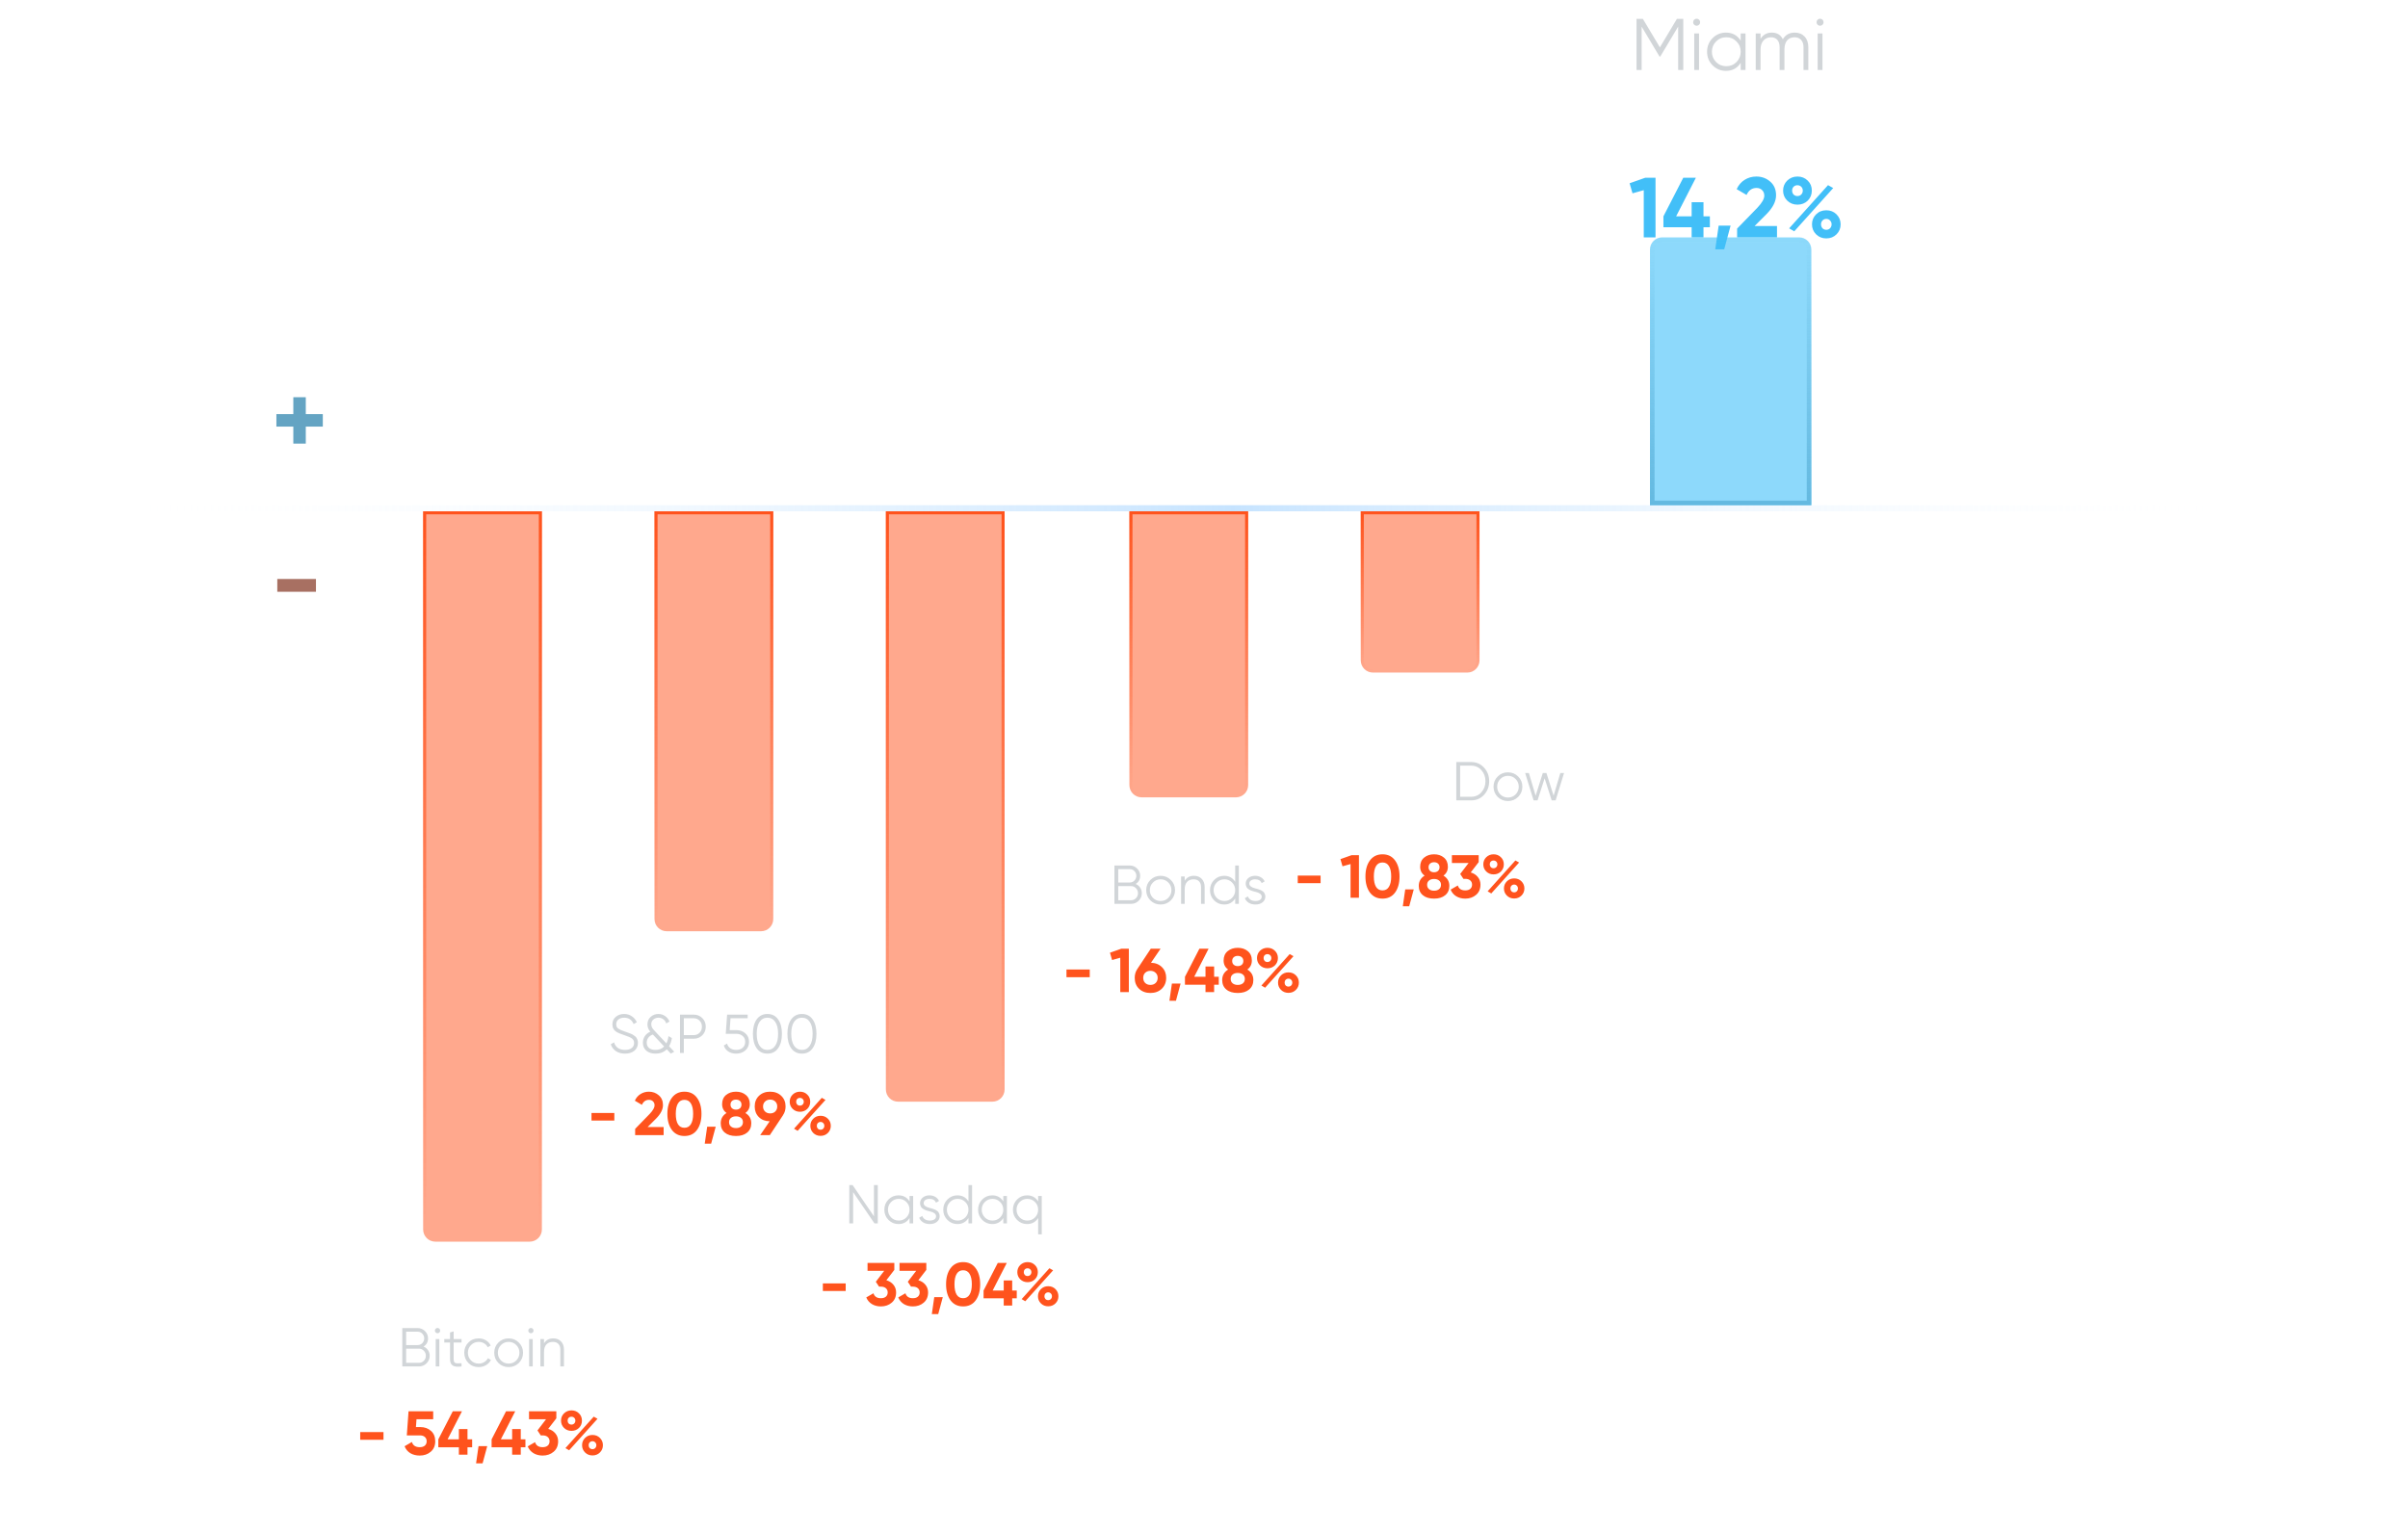<svg width="791" height="503" viewBox="0 0 791 503" fill="none" xmlns="http://www.w3.org/2000/svg">
<path opacity="0.65" d="M0 167C0 166.448 0.448 166 1 166H790C790.552 166 791 166.448 791 167V167C791 167.552 790.552 168 790 168H1C0.448 168 0 167.552 0 167V167Z" fill="url(#paint0_linear_1_471)"/>
<g filter="url(#filter0_d_1_471)">
<path d="M277.8 424.2H270.3V421.72H277.8V424.2ZM293.778 417.28L291.158 420.68C292.131 420.96 292.904 421.453 293.478 422.16C294.064 422.867 294.358 423.707 294.358 424.68C294.358 426.12 293.871 427.247 292.898 428.06C291.951 428.873 290.771 429.28 289.358 429.28C288.251 429.28 287.271 429.027 286.418 428.52C285.564 428 284.944 427.267 284.558 426.32L286.918 424.96C287.251 426.04 288.064 426.58 289.358 426.58C290.064 426.58 290.611 426.413 290.998 426.08C291.398 425.733 291.598 425.267 291.598 424.68C291.598 424.107 291.398 423.647 290.998 423.3C290.611 422.953 290.064 422.78 289.358 422.78H288.758L287.698 421.18L290.458 417.58H284.978V415H293.778V417.28ZM304.285 417.28L301.665 420.68C302.639 420.96 303.412 421.453 303.985 422.16C304.572 422.867 304.865 423.707 304.865 424.68C304.865 426.12 304.379 427.247 303.405 428.06C302.459 428.873 301.279 429.28 299.865 429.28C298.759 429.28 297.779 429.027 296.925 428.52C296.072 428 295.452 427.267 295.065 426.32L297.425 424.96C297.759 426.04 298.572 426.58 299.865 426.58C300.572 426.58 301.119 426.413 301.505 426.08C301.905 425.733 302.105 425.267 302.105 424.68C302.105 424.107 301.905 423.647 301.505 423.3C301.119 422.953 300.572 422.78 299.865 422.78H299.265L298.205 421.18L300.965 417.58H295.485V415H304.285V417.28ZM306.893 426.24H309.693L308.193 431.8H306.093L306.893 426.24ZM316.374 429.28C314.628 429.28 313.254 428.62 312.254 427.3C311.268 425.953 310.774 424.187 310.774 422C310.774 419.813 311.268 418.053 312.254 416.72C313.254 415.387 314.628 414.72 316.374 414.72C318.148 414.72 319.521 415.387 320.494 416.72C321.481 418.053 321.974 419.813 321.974 422C321.974 424.187 321.481 425.953 320.494 427.3C319.521 428.62 318.148 429.28 316.374 429.28ZM319.234 422C319.234 420.507 318.988 419.367 318.494 418.58C318.014 417.793 317.308 417.4 316.374 417.4C315.441 417.4 314.734 417.793 314.254 418.58C313.774 419.367 313.534 420.507 313.534 422C313.534 423.493 313.774 424.633 314.254 425.42C314.734 426.193 315.441 426.58 316.374 426.58C317.308 426.58 318.014 426.187 318.494 425.4C318.988 424.613 319.234 423.48 319.234 422ZM332.492 424.06H333.992V426.62H332.492V429H329.712V426.62H323.092V424.06L327.752 415H330.712L326.072 424.06H329.712V420.74H332.492V424.06ZM339.957 420.38C339.304 421.007 338.504 421.32 337.557 421.32C336.597 421.32 335.791 421 335.137 420.36C334.497 419.72 334.177 418.94 334.177 418.02C334.177 417.1 334.497 416.32 335.137 415.68C335.804 415.04 336.611 414.72 337.557 414.72C338.517 414.72 339.317 415.04 339.957 415.68C340.597 416.293 340.917 417.073 340.917 418.02C340.917 418.953 340.597 419.74 339.957 420.38ZM336.797 427.58L335.597 426.88L344.717 416.74L345.937 417.42L336.797 427.58ZM336.637 418.94C336.877 419.18 337.177 419.3 337.537 419.3C337.897 419.3 338.197 419.18 338.437 418.94C338.677 418.687 338.797 418.38 338.797 418.02C338.797 417.66 338.677 417.36 338.437 417.12C338.197 416.88 337.897 416.76 337.537 416.76C337.177 416.76 336.877 416.88 336.637 417.12C336.411 417.36 336.297 417.66 336.297 418.02C336.297 418.38 336.411 418.687 336.637 418.94ZM347.677 425.94C347.677 426.86 347.357 427.64 346.717 428.28C346.077 428.92 345.277 429.24 344.317 429.24C343.357 429.24 342.557 428.92 341.917 428.28C341.277 427.64 340.957 426.86 340.957 425.94C340.957 425.02 341.277 424.24 341.917 423.6C342.557 422.96 343.357 422.64 344.317 422.64C345.277 422.64 346.077 422.96 346.717 423.6C347.357 424.24 347.677 425.02 347.677 425.94ZM345.197 426.86C345.437 426.607 345.557 426.3 345.557 425.94C345.557 425.58 345.437 425.28 345.197 425.04C344.971 424.787 344.677 424.66 344.317 424.66C343.957 424.66 343.657 424.787 343.417 425.04C343.191 425.28 343.077 425.58 343.077 425.94C343.077 426.3 343.191 426.607 343.417 426.86C343.657 427.1 343.957 427.22 344.317 427.22C344.677 427.22 344.971 427.1 345.197 426.86Z" fill="#FF531D"/>
</g>
<path d="M287.081 399.66V389.4H288.341V402H287.261L280.241 391.74V402H278.981V389.4H280.061L287.081 399.66ZM298.775 394.764V393H299.963V402H298.775V400.236C297.947 401.556 296.735 402.216 295.139 402.216C293.855 402.216 292.757 401.76 291.845 400.848C290.945 399.936 290.495 398.82 290.495 397.5C290.495 396.18 290.945 395.064 291.845 394.152C292.757 393.24 293.855 392.784 295.139 392.784C296.735 392.784 297.947 393.444 298.775 394.764ZM292.709 400.038C293.393 400.722 294.233 401.064 295.229 401.064C296.225 401.064 297.065 400.722 297.749 400.038C298.433 399.33 298.775 398.484 298.775 397.5C298.775 396.504 298.433 395.664 297.749 394.98C297.065 394.284 296.225 393.936 295.229 393.936C294.233 393.936 293.393 394.284 292.709 394.98C292.025 395.664 291.683 396.504 291.683 397.5C291.683 398.484 292.025 399.33 292.709 400.038ZM303.415 395.358C303.415 396.054 304.033 396.564 305.269 396.888C305.617 396.972 305.845 397.032 305.953 397.068C306.061 397.092 306.271 397.158 306.583 397.266C306.907 397.362 307.129 397.446 307.249 397.518C307.381 397.59 307.561 397.704 307.789 397.86C308.017 398.004 308.179 398.154 308.275 398.31C308.371 398.454 308.461 398.646 308.545 398.886C308.629 399.114 308.671 399.36 308.671 399.624C308.671 400.392 308.365 401.016 307.753 401.496C307.165 401.976 306.385 402.216 305.413 402.216C304.573 402.216 303.847 402.03 303.235 401.658C302.623 401.274 302.191 400.77 301.939 400.146L302.947 399.552C303.115 400.02 303.415 400.392 303.847 400.668C304.291 400.932 304.813 401.064 305.413 401.064C306.025 401.064 306.523 400.944 306.907 400.704C307.291 400.464 307.483 400.104 307.483 399.624C307.483 398.928 306.865 398.418 305.629 398.094C305.281 398.01 305.053 397.956 304.945 397.932C304.837 397.896 304.621 397.83 304.297 397.734C303.985 397.626 303.763 397.536 303.631 397.464C303.511 397.392 303.337 397.284 303.109 397.14C302.881 396.984 302.719 396.834 302.623 396.69C302.527 396.534 302.437 396.342 302.353 396.114C302.269 395.874 302.227 395.622 302.227 395.358C302.227 394.626 302.515 394.014 303.091 393.522C303.691 393.03 304.429 392.784 305.305 392.784C306.025 392.784 306.661 392.946 307.213 393.27C307.777 393.594 308.191 394.044 308.455 394.62L307.465 395.196C307.129 394.356 306.409 393.936 305.305 393.936C304.765 393.936 304.315 394.062 303.955 394.314C303.595 394.566 303.415 394.914 303.415 395.358ZM318.129 394.764V389.4H319.317V402H318.129V400.236C317.301 401.556 316.089 402.216 314.493 402.216C313.209 402.216 312.111 401.76 311.199 400.848C310.299 399.936 309.849 398.82 309.849 397.5C309.849 396.18 310.299 395.064 311.199 394.152C312.111 393.24 313.209 392.784 314.493 392.784C316.089 392.784 317.301 393.444 318.129 394.764ZM312.063 400.038C312.747 400.722 313.587 401.064 314.583 401.064C315.579 401.064 316.419 400.722 317.103 400.038C317.787 399.33 318.129 398.484 318.129 397.5C318.129 396.504 317.787 395.664 317.103 394.98C316.419 394.284 315.579 393.936 314.583 393.936C313.587 393.936 312.747 394.284 312.063 394.98C311.379 395.664 311.037 396.504 311.037 397.5C311.037 398.484 311.379 399.33 312.063 400.038ZM329.572 394.764V393H330.76V402H329.572V400.236C328.744 401.556 327.532 402.216 325.936 402.216C324.652 402.216 323.554 401.76 322.642 400.848C321.742 399.936 321.292 398.82 321.292 397.5C321.292 396.18 321.742 395.064 322.642 394.152C323.554 393.24 324.652 392.784 325.936 392.784C327.532 392.784 328.744 393.444 329.572 394.764ZM323.506 400.038C324.19 400.722 325.03 401.064 326.026 401.064C327.022 401.064 327.862 400.722 328.546 400.038C329.23 399.33 329.572 398.484 329.572 397.5C329.572 396.504 329.23 395.664 328.546 394.98C327.862 394.284 327.022 393.936 326.026 393.936C325.03 393.936 324.19 394.284 323.506 394.98C322.822 395.664 322.48 396.504 322.48 397.5C322.48 398.484 322.822 399.33 323.506 400.038ZM341.016 394.764V393H342.204V405.6H341.016V400.236C340.188 401.556 338.976 402.216 337.38 402.216C336.096 402.216 334.998 401.76 334.086 400.848C333.186 399.936 332.736 398.82 332.736 397.5C332.736 396.18 333.186 395.064 334.086 394.152C334.998 393.24 336.096 392.784 337.38 392.784C338.976 392.784 340.188 393.444 341.016 394.764ZM334.95 400.038C335.634 400.722 336.474 401.064 337.47 401.064C338.466 401.064 339.306 400.722 339.99 400.038C340.674 399.33 341.016 398.484 341.016 397.5C341.016 396.504 340.674 395.664 339.99 394.98C339.306 394.284 338.466 393.936 337.47 393.936C336.474 393.936 335.634 394.284 334.95 394.98C334.266 395.664 333.924 396.504 333.924 397.5C333.924 398.484 334.266 399.33 334.95 400.038Z" fill="#D1D5D8"/>
<g filter="url(#filter1_b_1_471)">
<path d="M291 168H330V358C330 360.209 328.209 362 326 362H295C292.791 362 291 360.209 291 358V168Z" fill="#FF531D" fill-opacity="0.5"/>
<path d="M291.5 168.5H329.5V358C329.5 359.933 327.933 361.5 326 361.5H295C293.067 361.5 291.5 359.933 291.5 358V168.5Z" stroke="url(#paint1_linear_1_471)"/>
</g>
<g filter="url(#filter2_d_1_471)">
<path d="M201.8 368.2H194.3V365.72H201.8V368.2ZM217.998 373H208.638V370.94L213.418 366.02C214.484 364.887 215.018 363.953 215.018 363.22C215.018 362.673 214.844 362.233 214.498 361.9C214.164 361.567 213.731 361.4 213.198 361.4C212.131 361.4 211.351 361.947 210.858 363.04L208.538 361.68C208.964 360.733 209.584 360.007 210.398 359.5C211.224 358.98 212.144 358.72 213.158 358.72C214.424 358.72 215.511 359.12 216.418 359.92C217.324 360.707 217.778 361.773 217.778 363.12C217.778 364.573 217.011 366.067 215.478 367.6L212.738 370.34H217.998V373ZM224.827 373.28C223.081 373.28 221.707 372.62 220.707 371.3C219.721 369.953 219.227 368.187 219.227 366C219.227 363.813 219.721 362.053 220.707 360.72C221.707 359.387 223.081 358.72 224.827 358.72C226.601 358.72 227.974 359.387 228.947 360.72C229.934 362.053 230.427 363.813 230.427 366C230.427 368.187 229.934 369.953 228.947 371.3C227.974 372.62 226.601 373.28 224.827 373.28ZM227.687 366C227.687 364.507 227.441 363.367 226.947 362.58C226.467 361.793 225.761 361.4 224.827 361.4C223.894 361.4 223.187 361.793 222.707 362.58C222.227 363.367 221.987 364.507 221.987 366C221.987 367.493 222.227 368.633 222.707 369.42C223.187 370.193 223.894 370.58 224.827 370.58C225.761 370.58 226.467 370.187 226.947 369.4C227.441 368.613 227.687 367.48 227.687 366ZM232.3 370.24H235.1L233.6 375.8H231.5L232.3 370.24ZM244.846 365.72C246.139 366.493 246.786 367.62 246.786 369.1C246.786 370.393 246.333 371.413 245.426 372.16C244.533 372.907 243.313 373.28 241.766 373.28C240.206 373.28 238.979 372.907 238.086 372.16C237.193 371.413 236.746 370.393 236.746 369.1C236.746 367.633 237.386 366.507 238.666 365.72C237.693 365.027 237.206 364.06 237.206 362.82C237.206 361.527 237.639 360.52 238.506 359.8C239.386 359.08 240.473 358.72 241.766 358.72C243.073 358.72 244.153 359.08 245.006 359.8C245.873 360.52 246.306 361.527 246.306 362.82C246.306 364.06 245.819 365.027 244.846 365.72ZM243.566 362.96C243.566 362.453 243.399 362.053 243.066 361.76C242.733 361.467 242.299 361.32 241.766 361.32C241.233 361.32 240.799 361.467 240.466 361.76C240.133 362.053 239.966 362.453 239.966 362.96C239.966 363.48 240.133 363.887 240.466 364.18C240.799 364.473 241.233 364.62 241.766 364.62C242.299 364.62 242.733 364.473 243.066 364.18C243.399 363.887 243.566 363.48 243.566 362.96ZM243.426 370.16C243.839 369.813 244.046 369.34 244.046 368.74C244.046 368.14 243.839 367.673 243.426 367.34C243.013 366.993 242.459 366.82 241.766 366.82C241.073 366.82 240.519 366.993 240.106 367.34C239.693 367.673 239.486 368.14 239.486 368.74C239.486 369.34 239.693 369.813 240.106 370.16C240.519 370.507 241.073 370.68 241.766 370.68C242.459 370.68 243.013 370.507 243.426 370.16ZM258.053 363.58C258.053 364.66 257.773 365.607 257.213 366.42H257.233L252.873 373H249.713L252.833 368.44C251.38 368.427 250.193 367.967 249.273 367.06C248.366 366.153 247.913 364.993 247.913 363.58C247.913 362.14 248.38 360.973 249.313 360.08C250.26 359.173 251.48 358.72 252.973 358.72C254.466 358.72 255.686 359.173 256.633 360.08C257.58 360.987 258.053 362.153 258.053 363.58ZM250.653 363.58C250.653 364.26 250.873 364.813 251.313 365.24C251.753 365.653 252.306 365.86 252.973 365.86C253.666 365.86 254.226 365.653 254.653 365.24C255.093 364.813 255.313 364.26 255.313 363.58C255.313 362.9 255.093 362.353 254.653 361.94C254.226 361.527 253.666 361.32 252.973 361.32C252.306 361.32 251.753 361.533 251.313 361.96C250.873 362.373 250.653 362.913 250.653 363.58ZM265.188 364.38C264.534 365.007 263.734 365.32 262.788 365.32C261.828 365.32 261.021 365 260.368 364.36C259.728 363.72 259.408 362.94 259.408 362.02C259.408 361.1 259.728 360.32 260.368 359.68C261.034 359.04 261.841 358.72 262.788 358.72C263.748 358.72 264.548 359.04 265.188 359.68C265.828 360.293 266.148 361.073 266.148 362.02C266.148 362.953 265.828 363.74 265.188 364.38ZM262.028 371.58L260.828 370.88L269.948 360.74L271.168 361.42L262.028 371.58ZM261.868 362.94C262.108 363.18 262.408 363.3 262.768 363.3C263.128 363.3 263.428 363.18 263.668 362.94C263.908 362.687 264.028 362.38 264.028 362.02C264.028 361.66 263.908 361.36 263.668 361.12C263.428 360.88 263.128 360.76 262.768 360.76C262.408 360.76 262.108 360.88 261.868 361.12C261.641 361.36 261.528 361.66 261.528 362.02C261.528 362.38 261.641 362.687 261.868 362.94ZM272.908 369.94C272.908 370.86 272.588 371.64 271.948 372.28C271.308 372.92 270.508 373.24 269.548 373.24C268.588 373.24 267.788 372.92 267.148 372.28C266.508 371.64 266.188 370.86 266.188 369.94C266.188 369.02 266.508 368.24 267.148 367.6C267.788 366.96 268.588 366.64 269.548 366.64C270.508 366.64 271.308 366.96 271.948 367.6C272.588 368.24 272.908 369.02 272.908 369.94ZM270.428 370.86C270.668 370.607 270.788 370.3 270.788 369.94C270.788 369.58 270.668 369.28 270.428 369.04C270.201 368.787 269.908 368.66 269.548 368.66C269.188 368.66 268.888 368.787 268.648 369.04C268.421 369.28 268.308 369.58 268.308 369.94C268.308 370.3 268.421 370.607 268.648 370.86C268.888 371.1 269.188 371.22 269.548 371.22C269.908 371.22 270.201 371.1 270.428 370.86Z" fill="#FF531D"/>
</g>
<path d="M205.306 346.216C204.154 346.216 203.164 345.946 202.336 345.406C201.52 344.854 200.95 344.098 200.626 343.138L201.706 342.508C201.934 343.3 202.354 343.912 202.966 344.344C203.59 344.776 204.376 344.992 205.324 344.992C206.248 344.992 206.974 344.788 207.502 344.38C208.03 343.972 208.294 343.42 208.294 342.724C208.294 342.064 208.054 341.566 207.574 341.23C207.106 340.894 206.314 340.546 205.198 340.186C203.866 339.742 203.002 339.394 202.606 339.142C201.646 338.566 201.166 337.732 201.166 336.64C201.166 335.572 201.538 334.732 202.282 334.12C203.014 333.496 203.932 333.184 205.036 333.184C205.984 333.184 206.824 333.436 207.556 333.94C208.288 334.432 208.834 335.086 209.194 335.902L208.132 336.496C207.556 335.104 206.524 334.408 205.036 334.408C204.244 334.408 203.608 334.606 203.128 335.002C202.66 335.386 202.426 335.914 202.426 336.586C202.426 337.222 202.642 337.69 203.074 337.99C203.518 338.302 204.232 338.62 205.216 338.944L206.188 339.286C206.392 339.346 206.68 339.454 207.052 339.61C207.46 339.766 207.742 339.898 207.898 340.006C208.534 340.39 208.936 340.744 209.104 341.068C209.404 341.548 209.554 342.088 209.554 342.688C209.554 343.756 209.164 344.614 208.384 345.262C207.604 345.898 206.578 346.216 205.306 346.216ZM219.786 343.786L221.478 345.586L220.362 346.216L219.03 344.794C218.082 345.742 216.846 346.216 215.322 346.216C214.098 346.216 213.096 345.898 212.316 345.262C211.56 344.614 211.182 343.744 211.182 342.652C211.182 341.848 211.386 341.128 211.794 340.492C212.214 339.856 212.82 339.358 213.612 338.998C212.988 338.302 212.676 337.51 212.676 336.622C212.676 335.578 213.036 334.744 213.756 334.12C214.464 333.496 215.304 333.184 216.276 333.184C217.08 333.184 217.812 333.412 218.472 333.868C219.144 334.324 219.624 334.93 219.912 335.686L218.85 336.298C218.67 335.71 218.346 335.248 217.878 334.912C217.422 334.576 216.894 334.408 216.294 334.408C215.646 334.408 215.088 334.606 214.62 335.002C214.164 335.398 213.936 335.914 213.936 336.55C213.936 336.958 214.026 337.33 214.206 337.666C214.386 337.99 214.686 338.368 215.106 338.8L218.904 342.85C219.252 342.154 219.48 341.356 219.588 340.456L220.704 341.104C220.536 342.16 220.23 343.054 219.786 343.786ZM215.286 344.992C216.486 344.992 217.446 344.62 218.166 343.876L214.458 339.934C213.774 340.186 213.264 340.552 212.928 341.032C212.604 341.5 212.442 342.028 212.442 342.616C212.442 343.348 212.694 343.93 213.198 344.362C213.714 344.782 214.41 344.992 215.286 344.992ZM223.372 333.4H227.872C229 333.4 229.942 333.778 230.698 334.534C231.454 335.29 231.832 336.232 231.832 337.36C231.832 338.488 231.454 339.43 230.698 340.186C229.942 340.942 229 341.32 227.872 341.32H224.632V346H223.372V333.4ZM224.632 340.132H227.872C228.652 340.132 229.294 339.874 229.798 339.358C230.314 338.842 230.572 338.176 230.572 337.36C230.572 336.556 230.314 335.896 229.798 335.38C229.294 334.852 228.652 334.588 227.872 334.588H224.632V340.132ZM239.695 338.476H241.819C243.007 338.476 244.003 338.824 244.807 339.52C245.635 340.204 246.049 341.146 246.049 342.346C246.049 343.534 245.635 344.482 244.807 345.19C244.003 345.874 243.007 346.216 241.819 346.216C240.847 346.216 239.989 345.982 239.245 345.514C238.513 345.034 238.021 344.374 237.769 343.534L238.831 342.922C239.011 343.582 239.365 344.092 239.893 344.452C240.421 344.812 241.063 344.992 241.819 344.992C242.707 344.992 243.421 344.758 243.961 344.29C244.513 343.81 244.789 343.162 244.789 342.346C244.789 341.53 244.513 340.888 243.961 340.42C243.421 339.94 242.707 339.7 241.819 339.7H238.399L238.849 333.4H245.599V334.588H239.965L239.695 338.476ZM255.598 344.452C254.77 345.628 253.6 346.216 252.088 346.216C250.588 346.216 249.412 345.628 248.56 344.452C247.732 343.264 247.318 341.68 247.318 339.7C247.318 337.708 247.732 336.13 248.56 334.966C249.412 333.778 250.588 333.184 252.088 333.184C253.6 333.184 254.77 333.778 255.598 334.966C256.438 336.13 256.858 337.708 256.858 339.7C256.858 341.692 256.438 343.276 255.598 344.452ZM249.496 343.606C250.132 344.53 250.996 344.992 252.088 344.992C253.192 344.992 254.05 344.53 254.662 343.606C255.286 342.694 255.598 341.392 255.598 339.7C255.598 338.008 255.286 336.706 254.662 335.794C254.05 334.87 253.192 334.408 252.088 334.408C250.996 334.408 250.132 334.87 249.496 335.794C248.884 336.718 248.578 338.02 248.578 339.7C248.578 341.38 248.884 342.682 249.496 343.606ZM266.936 344.452C266.108 345.628 264.938 346.216 263.426 346.216C261.926 346.216 260.75 345.628 259.898 344.452C259.07 343.264 258.656 341.68 258.656 339.7C258.656 337.708 259.07 336.13 259.898 334.966C260.75 333.778 261.926 333.184 263.426 333.184C264.938 333.184 266.108 333.778 266.936 334.966C267.776 336.13 268.196 337.708 268.196 339.7C268.196 341.692 267.776 343.276 266.936 344.452ZM260.834 343.606C261.47 344.53 262.334 344.992 263.426 344.992C264.53 344.992 265.388 344.53 266 343.606C266.624 342.694 266.936 341.392 266.936 339.7C266.936 338.008 266.624 336.706 266 335.794C265.388 334.87 264.53 334.408 263.426 334.408C262.334 334.408 261.47 334.87 260.834 335.794C260.222 336.718 259.916 338.02 259.916 339.7C259.916 341.38 260.222 342.682 260.834 343.606Z" fill="#D1D5D8"/>
<g filter="url(#filter3_b_1_471)">
<path d="M215 168H254V302C254 304.209 252.209 306 250 306H219C216.791 306 215 304.209 215 302V168Z" fill="#FF531D" fill-opacity="0.5"/>
<path d="M215.5 168.5H253.5V302C253.5 303.933 251.933 305.5 250 305.5H219C217.067 305.5 215.5 303.933 215.5 302V168.5Z" stroke="url(#paint2_linear_1_471)"/>
</g>
<g filter="url(#filter4_d_1_471)">
<path d="M433.8 290.2H426.3V287.72H433.8V290.2ZM440.318 282.3L443.998 281H446.398V295H443.638V283.92L440.998 284.66L440.318 282.3ZM454.132 295.28C452.385 295.28 451.012 294.62 450.012 293.3C449.025 291.953 448.532 290.187 448.532 288C448.532 285.813 449.025 284.053 450.012 282.72C451.012 281.387 452.385 280.72 454.132 280.72C455.905 280.72 457.279 281.387 458.252 282.72C459.239 284.053 459.732 285.813 459.732 288C459.732 290.187 459.239 291.953 458.252 293.3C457.279 294.62 455.905 295.28 454.132 295.28ZM456.992 288C456.992 286.507 456.745 285.367 456.252 284.58C455.772 283.793 455.065 283.4 454.132 283.4C453.199 283.4 452.492 283.793 452.012 284.58C451.532 285.367 451.292 286.507 451.292 288C451.292 289.493 451.532 290.633 452.012 291.42C452.492 292.193 453.199 292.58 454.132 292.58C455.065 292.58 455.772 292.187 456.252 291.4C456.745 290.613 456.992 289.48 456.992 288ZM461.604 292.24H464.404L462.904 297.8H460.804L461.604 292.24ZM474.151 287.72C475.444 288.493 476.091 289.62 476.091 291.1C476.091 292.393 475.637 293.413 474.731 294.16C473.837 294.907 472.617 295.28 471.071 295.28C469.511 295.28 468.284 294.907 467.391 294.16C466.497 293.413 466.051 292.393 466.051 291.1C466.051 289.633 466.691 288.507 467.971 287.72C466.997 287.027 466.511 286.06 466.511 284.82C466.511 283.527 466.944 282.52 467.811 281.8C468.691 281.08 469.777 280.72 471.071 280.72C472.377 280.72 473.457 281.08 474.311 281.8C475.177 282.52 475.611 283.527 475.611 284.82C475.611 286.06 475.124 287.027 474.151 287.72ZM472.871 284.96C472.871 284.453 472.704 284.053 472.371 283.76C472.037 283.467 471.604 283.32 471.071 283.32C470.537 283.32 470.104 283.467 469.771 283.76C469.437 284.053 469.271 284.453 469.271 284.96C469.271 285.48 469.437 285.887 469.771 286.18C470.104 286.473 470.537 286.62 471.071 286.62C471.604 286.62 472.037 286.473 472.371 286.18C472.704 285.887 472.871 285.48 472.871 284.96ZM472.731 292.16C473.144 291.813 473.351 291.34 473.351 290.74C473.351 290.14 473.144 289.673 472.731 289.34C472.317 288.993 471.764 288.82 471.071 288.82C470.377 288.82 469.824 288.993 469.411 289.34C468.997 289.673 468.791 290.14 468.791 290.74C468.791 291.34 468.997 291.813 469.411 292.16C469.824 292.507 470.377 292.68 471.071 292.68C471.764 292.68 472.317 292.507 472.731 292.16ZM485.735 283.28L483.115 286.68C484.088 286.96 484.861 287.453 485.435 288.16C486.021 288.867 486.315 289.707 486.315 290.68C486.315 292.12 485.828 293.247 484.855 294.06C483.908 294.873 482.728 295.28 481.315 295.28C480.208 295.28 479.228 295.027 478.375 294.52C477.521 294 476.901 293.267 476.515 292.32L478.875 290.96C479.208 292.04 480.021 292.58 481.315 292.58C482.021 292.58 482.568 292.413 482.955 292.08C483.355 291.733 483.555 291.267 483.555 290.68C483.555 290.107 483.355 289.647 482.955 289.3C482.568 288.953 482.021 288.78 481.315 288.78H480.715L479.655 287.18L482.415 283.58H476.935V281H485.735V283.28ZM493.028 286.38C492.374 287.007 491.574 287.32 490.628 287.32C489.668 287.32 488.861 287 488.208 286.36C487.568 285.72 487.248 284.94 487.248 284.02C487.248 283.1 487.568 282.32 488.208 281.68C488.874 281.04 489.681 280.72 490.628 280.72C491.588 280.72 492.388 281.04 493.028 281.68C493.668 282.293 493.988 283.073 493.988 284.02C493.988 284.953 493.668 285.74 493.028 286.38ZM489.868 293.58L488.668 292.88L497.788 282.74L499.008 283.42L489.868 293.58ZM489.708 284.94C489.948 285.18 490.248 285.3 490.608 285.3C490.968 285.3 491.268 285.18 491.508 284.94C491.748 284.687 491.868 284.38 491.868 284.02C491.868 283.66 491.748 283.36 491.508 283.12C491.268 282.88 490.968 282.76 490.608 282.76C490.248 282.76 489.948 282.88 489.708 283.12C489.481 283.36 489.368 283.66 489.368 284.02C489.368 284.38 489.481 284.687 489.708 284.94ZM500.748 291.94C500.748 292.86 500.428 293.64 499.788 294.28C499.148 294.92 498.348 295.24 497.388 295.24C496.428 295.24 495.628 294.92 494.988 294.28C494.348 293.64 494.028 292.86 494.028 291.94C494.028 291.02 494.348 290.24 494.988 289.6C495.628 288.96 496.428 288.64 497.388 288.64C498.348 288.64 499.148 288.96 499.788 289.6C500.428 290.24 500.748 291.02 500.748 291.94ZM498.268 292.86C498.508 292.607 498.628 292.3 498.628 291.94C498.628 291.58 498.508 291.28 498.268 291.04C498.041 290.787 497.748 290.66 497.388 290.66C497.028 290.66 496.728 290.787 496.488 291.04C496.261 291.28 496.148 291.58 496.148 291.94C496.148 292.3 496.261 292.607 496.488 292.86C496.728 293.1 497.028 293.22 497.388 293.22C497.748 293.22 498.041 293.1 498.268 292.86Z" fill="#FF531D"/>
</g>
<path d="M478.377 250.4H483.237C484.953 250.4 486.369 251.012 487.485 252.236C488.613 253.436 489.177 254.924 489.177 256.7C489.177 258.476 488.613 259.97 487.485 261.182C486.369 262.394 484.953 263 483.237 263H478.377V250.4ZM479.637 261.812H483.237C484.617 261.812 485.745 261.32 486.621 260.336C487.509 259.34 487.953 258.128 487.953 256.7C487.953 255.272 487.509 254.06 486.621 253.064C485.745 252.08 484.617 251.588 483.237 251.588H479.637V261.812ZM498.694 261.866C497.77 262.766 496.654 263.216 495.346 263.216C494.014 263.216 492.892 262.766 491.98 261.866C491.068 260.954 490.612 259.832 490.612 258.5C490.612 257.168 491.068 256.052 491.98 255.152C492.892 254.24 494.014 253.784 495.346 253.784C496.666 253.784 497.782 254.24 498.694 255.152C499.618 256.052 500.08 257.168 500.08 258.5C500.08 259.82 499.618 260.942 498.694 261.866ZM492.826 261.038C493.51 261.722 494.35 262.064 495.346 262.064C496.342 262.064 497.182 261.722 497.866 261.038C498.55 260.33 498.892 259.484 498.892 258.5C498.892 257.504 498.55 256.664 497.866 255.98C497.182 255.284 496.342 254.936 495.346 254.936C494.35 254.936 493.51 255.284 492.826 255.98C492.142 256.664 491.8 257.504 491.8 258.5C491.8 259.484 492.142 260.33 492.826 261.038ZM510.339 261.47L512.553 254H513.777L511.005 263H509.709L507.387 255.746L505.065 263H503.769L500.997 254H502.221L504.435 261.47L506.793 254H507.981L510.339 261.47Z" fill="#D1D5D8"/>
<g filter="url(#filter5_b_1_471)">
<path d="M447 168H486V217C486 219.209 484.209 221 482 221H451C448.791 221 447 219.209 447 217V168Z" fill="#FF531D" fill-opacity="0.5"/>
<path d="M447.5 168.5H485.5V217C485.5 218.933 483.933 220.5 482 220.5H451C449.067 220.5 447.5 218.933 447.5 217V168.5Z" stroke="url(#paint3_linear_1_471)"/>
</g>
<g filter="url(#filter6_d_1_471)">
<path d="M357.97 321.107H350.325V318.58H357.97V321.107ZM364.613 313.055L368.364 311.73H370.811V326H367.997V314.706L365.306 315.46L364.613 313.055ZM381.242 311.73L378.083 316.357C379.564 316.398 380.767 316.881 381.691 317.805C382.615 318.729 383.077 319.898 383.077 321.311C383.077 322.765 382.595 323.961 381.63 324.899C380.665 325.823 379.421 326.285 377.899 326.285C376.377 326.285 375.133 325.823 374.169 324.899C373.217 323.989 372.742 322.793 372.742 321.311C372.742 320.238 373.02 319.279 373.577 318.437L378.021 311.73H381.242ZM380.284 321.311C380.284 320.632 380.06 320.081 379.612 319.66C379.163 319.225 378.592 319.008 377.899 319.008C377.206 319.008 376.635 319.218 376.187 319.64C375.752 320.061 375.534 320.618 375.534 321.311C375.534 322.004 375.752 322.568 376.187 323.003C376.635 323.425 377.206 323.635 377.899 323.635C378.592 323.635 379.163 323.425 379.612 323.003C380.06 322.568 380.284 322.004 380.284 321.311ZM384.957 323.187H387.811L386.282 328.854H384.141L384.957 323.187ZM398.826 320.965H400.355V323.574H398.826V326H395.992V323.574H389.244V320.965L393.994 311.73H397.011L392.282 320.965H395.992V317.581H398.826V320.965ZM409.73 318.58C411.048 319.368 411.708 320.516 411.708 322.025C411.708 323.343 411.245 324.383 410.321 325.144C409.411 325.905 408.167 326.285 406.591 326.285C405.001 326.285 403.75 325.905 402.84 325.144C401.929 324.383 401.474 323.343 401.474 322.025C401.474 320.53 402.126 319.381 403.431 318.58C402.439 317.873 401.943 316.887 401.943 315.624C401.943 314.305 402.384 313.279 403.268 312.545C404.165 311.811 405.272 311.444 406.591 311.444C407.923 311.444 409.023 311.811 409.893 312.545C410.777 313.279 411.218 314.305 411.218 315.624C411.218 316.887 410.722 317.873 409.73 318.58ZM408.425 315.766C408.425 315.25 408.256 314.842 407.916 314.543C407.576 314.244 407.134 314.095 406.591 314.095C406.047 314.095 405.605 314.244 405.266 314.543C404.926 314.842 404.756 315.25 404.756 315.766C404.756 316.296 404.926 316.711 405.266 317.01C405.605 317.309 406.047 317.458 406.591 317.458C407.134 317.458 407.576 317.309 407.916 317.01C408.256 316.711 408.425 316.296 408.425 315.766ZM408.283 323.105C408.704 322.752 408.915 322.269 408.915 321.658C408.915 321.046 408.704 320.571 408.283 320.231C407.861 319.877 407.297 319.701 406.591 319.701C405.884 319.701 405.32 319.877 404.899 320.231C404.477 320.571 404.267 321.046 404.267 321.658C404.267 322.269 404.477 322.752 404.899 323.105C405.32 323.459 405.884 323.635 406.591 323.635C407.297 323.635 407.861 323.459 408.283 323.105ZM418.798 317.214C418.132 317.852 417.317 318.172 416.352 318.172C415.374 318.172 414.551 317.846 413.885 317.193C413.233 316.541 412.907 315.746 412.907 314.808C412.907 313.87 413.233 313.075 413.885 312.423C414.565 311.771 415.387 311.444 416.352 311.444C417.331 311.444 418.146 311.771 418.798 312.423C419.451 313.048 419.777 313.843 419.777 314.808C419.777 315.759 419.451 316.561 418.798 317.214ZM415.577 324.553L414.354 323.839L423.65 313.503L424.894 314.197L415.577 324.553ZM415.414 315.746C415.659 315.99 415.965 316.113 416.332 316.113C416.699 316.113 417.004 315.99 417.249 315.746C417.494 315.488 417.616 315.175 417.616 314.808C417.616 314.441 417.494 314.135 417.249 313.891C417.004 313.646 416.699 313.524 416.332 313.524C415.965 313.524 415.659 313.646 415.414 313.891C415.183 314.135 415.068 314.441 415.068 314.808C415.068 315.175 415.183 315.488 415.414 315.746ZM426.667 322.881C426.667 323.819 426.341 324.614 425.689 325.266C425.036 325.918 424.221 326.245 423.242 326.245C422.264 326.245 421.449 325.918 420.796 325.266C420.144 324.614 419.818 323.819 419.818 322.881C419.818 321.943 420.144 321.148 420.796 320.496C421.449 319.843 422.264 319.517 423.242 319.517C424.221 319.517 425.036 319.843 425.689 320.496C426.341 321.148 426.667 321.943 426.667 322.881ZM424.139 323.819C424.384 323.56 424.506 323.248 424.506 322.881C424.506 322.514 424.384 322.208 424.139 321.964C423.908 321.705 423.609 321.576 423.242 321.576C422.876 321.576 422.57 321.705 422.325 321.964C422.094 322.208 421.979 322.514 421.979 322.881C421.979 323.248 422.094 323.56 422.325 323.819C422.57 324.063 422.876 324.186 423.242 324.186C423.609 324.186 423.908 324.063 424.139 323.819Z" fill="#FF531D"/>
</g>
<path d="M373.058 290.466C373.682 290.73 374.174 291.132 374.534 291.672C374.894 292.212 375.074 292.818 375.074 293.49C375.074 294.462 374.732 295.29 374.048 295.974C373.364 296.658 372.536 297 371.564 297H366.074V284.4H371.15C372.074 284.4 372.872 284.736 373.544 285.408C374.204 286.068 374.534 286.86 374.534 287.784C374.534 288.96 374.042 289.854 373.058 290.466ZM371.15 285.588H367.334V289.98H371.15C371.726 289.98 372.224 289.77 372.644 289.35C373.064 288.906 373.274 288.384 373.274 287.784C373.274 287.196 373.064 286.68 372.644 286.236C372.224 285.804 371.726 285.588 371.15 285.588ZM367.334 295.812H371.564C372.188 295.812 372.716 295.59 373.148 295.146C373.592 294.702 373.814 294.15 373.814 293.49C373.814 292.842 373.592 292.296 373.148 291.852C372.716 291.396 372.188 291.168 371.564 291.168H367.334V295.812ZM384.598 295.866C383.674 296.766 382.558 297.216 381.25 297.216C379.918 297.216 378.796 296.766 377.884 295.866C376.972 294.954 376.516 293.832 376.516 292.5C376.516 291.168 376.972 290.052 377.884 289.152C378.796 288.24 379.918 287.784 381.25 287.784C382.57 287.784 383.686 288.24 384.598 289.152C385.522 290.052 385.984 291.168 385.984 292.5C385.984 293.82 385.522 294.942 384.598 295.866ZM378.73 295.038C379.414 295.722 380.254 296.064 381.25 296.064C382.246 296.064 383.086 295.722 383.77 295.038C384.454 294.33 384.796 293.484 384.796 292.5C384.796 291.504 384.454 290.664 383.77 289.98C383.086 289.284 382.246 288.936 381.25 288.936C380.254 288.936 379.414 289.284 378.73 289.98C378.046 290.664 377.704 291.504 377.704 292.5C377.704 293.484 378.046 294.33 378.73 295.038ZM392.184 287.784C393.264 287.784 394.122 288.12 394.758 288.792C395.394 289.452 395.712 290.346 395.712 291.474V297H394.524V291.474C394.524 290.67 394.308 290.046 393.876 289.602C393.456 289.158 392.856 288.936 392.076 288.936C391.176 288.936 390.462 289.218 389.934 289.782C389.418 290.346 389.16 291.18 389.16 292.284V297H387.972V288H389.16V289.404C389.832 288.324 390.84 287.784 392.184 287.784ZM405.749 289.764V284.4H406.937V297H405.749V295.236C404.921 296.556 403.709 297.216 402.113 297.216C400.829 297.216 399.731 296.76 398.819 295.848C397.919 294.936 397.469 293.82 397.469 292.5C397.469 291.18 397.919 290.064 398.819 289.152C399.731 288.24 400.829 287.784 402.113 287.784C403.709 287.784 404.921 288.444 405.749 289.764ZM399.683 295.038C400.367 295.722 401.207 296.064 402.203 296.064C403.199 296.064 404.039 295.722 404.723 295.038C405.407 294.33 405.749 293.484 405.749 292.5C405.749 291.504 405.407 290.664 404.723 289.98C404.039 289.284 403.199 288.936 402.203 288.936C401.207 288.936 400.367 289.284 399.683 289.98C398.999 290.664 398.657 291.504 398.657 292.5C398.657 293.484 398.999 294.33 399.683 295.038ZM410.388 290.358C410.388 291.054 411.006 291.564 412.242 291.888C412.59 291.972 412.818 292.032 412.926 292.068C413.034 292.092 413.244 292.158 413.556 292.266C413.88 292.362 414.102 292.446 414.222 292.518C414.354 292.59 414.534 292.704 414.762 292.86C414.99 293.004 415.152 293.154 415.248 293.31C415.344 293.454 415.434 293.646 415.518 293.886C415.602 294.114 415.644 294.36 415.644 294.624C415.644 295.392 415.338 296.016 414.726 296.496C414.138 296.976 413.358 297.216 412.386 297.216C411.546 297.216 410.82 297.03 410.208 296.658C409.596 296.274 409.164 295.77 408.912 295.146L409.92 294.552C410.088 295.02 410.388 295.392 410.82 295.668C411.264 295.932 411.786 296.064 412.386 296.064C412.998 296.064 413.496 295.944 413.88 295.704C414.264 295.464 414.456 295.104 414.456 294.624C414.456 293.928 413.838 293.418 412.602 293.094C412.254 293.01 412.026 292.956 411.918 292.932C411.81 292.896 411.594 292.83 411.27 292.734C410.958 292.626 410.736 292.536 410.604 292.464C410.484 292.392 410.31 292.284 410.082 292.14C409.854 291.984 409.692 291.834 409.596 291.69C409.5 291.534 409.41 291.342 409.326 291.114C409.242 290.874 409.2 290.622 409.2 290.358C409.2 289.626 409.488 289.014 410.064 288.522C410.664 288.03 411.402 287.784 412.278 287.784C412.998 287.784 413.634 287.946 414.186 288.27C414.75 288.594 415.164 289.044 415.428 289.62L414.438 290.196C414.102 289.356 413.382 288.936 412.278 288.936C411.738 288.936 411.288 289.062 410.928 289.314C410.568 289.566 410.388 289.914 410.388 290.358Z" fill="#D1D5D8"/>
<g filter="url(#filter7_b_1_471)">
<path d="M371 168H410V258C410 260.209 408.209 262 406 262H375C372.791 262 371 260.209 371 258V168Z" fill="#FF531D" fill-opacity="0.5"/>
<path d="M371.5 168.5H409.5V258C409.5 259.933 407.933 261.5 406 261.5H375C373.067 261.5 371.5 259.933 371.5 258V168.5Z" stroke="url(#paint4_linear_1_471)"/>
</g>
<g filter="url(#filter8_d_1_471)">
<path d="M125.97 473.107H118.325V470.58H125.97V473.107ZM136.629 468.928H138.097C139.483 468.928 140.639 469.343 141.563 470.172C142.5 470.987 142.969 472.129 142.969 473.597C142.969 475.064 142.473 476.213 141.481 477.042C140.516 477.871 139.313 478.285 137.873 478.285C136.704 478.285 135.678 478.027 134.795 477.511C133.925 476.981 133.293 476.22 132.899 475.228L135.304 473.821C135.644 474.962 136.5 475.533 137.873 475.533C138.593 475.533 139.15 475.363 139.544 475.024C139.952 474.67 140.156 474.195 140.156 473.597C140.156 473.012 139.959 472.543 139.565 472.19C139.171 471.837 138.634 471.66 137.954 471.66H133.633L134.203 463.73H142.297V466.36H136.813L136.629 468.928ZM153.567 472.965H155.096V475.574H153.567V478H150.733V475.574H143.986V472.965L148.736 463.73H151.753L147.023 472.965H150.733V469.581H153.567V472.965ZM157.197 475.187H160.051L158.522 480.854H156.382L157.197 475.187ZM171.066 472.965H172.595V475.574H171.066V478H168.233V475.574H161.485V472.965L166.235 463.73H169.252L164.522 472.965H168.233V469.581H171.066V472.965ZM182.749 466.054L180.078 469.519C181.071 469.805 181.859 470.308 182.443 471.028C183.041 471.748 183.34 472.605 183.34 473.597C183.34 475.064 182.844 476.213 181.852 477.042C180.887 477.871 179.684 478.285 178.244 478.285C177.116 478.285 176.117 478.027 175.247 477.511C174.377 476.981 173.745 476.233 173.351 475.268L175.757 473.882C176.096 474.983 176.925 475.533 178.244 475.533C178.964 475.533 179.521 475.363 179.915 475.024C180.323 474.67 180.527 474.195 180.527 473.597C180.527 473.012 180.323 472.543 179.915 472.19C179.521 471.837 178.964 471.66 178.244 471.66H177.632L176.552 470.029L179.365 466.36H173.779V463.73H182.749V466.054ZM190.183 469.214C189.517 469.852 188.701 470.172 187.736 470.172C186.758 470.172 185.936 469.846 185.27 469.193C184.617 468.541 184.291 467.746 184.291 466.808C184.291 465.87 184.617 465.075 185.27 464.423C185.949 463.771 186.771 463.444 187.736 463.444C188.715 463.444 189.53 463.771 190.183 464.423C190.835 465.048 191.161 465.843 191.161 466.808C191.161 467.759 190.835 468.561 190.183 469.214ZM186.962 476.553L185.739 475.839L195.035 465.503L196.278 466.197L186.962 476.553ZM186.799 467.746C187.043 467.99 187.349 468.113 187.716 468.113C188.083 468.113 188.389 467.99 188.633 467.746C188.878 467.488 189 467.175 189 466.808C189 466.441 188.878 466.135 188.633 465.891C188.389 465.646 188.083 465.524 187.716 465.524C187.349 465.524 187.043 465.646 186.799 465.891C186.568 466.135 186.452 466.441 186.452 466.808C186.452 467.175 186.568 467.488 186.799 467.746ZM198.052 474.881C198.052 475.819 197.726 476.614 197.073 477.266C196.421 477.918 195.605 478.245 194.627 478.245C193.648 478.245 192.833 477.918 192.181 477.266C191.528 476.614 191.202 475.819 191.202 474.881C191.202 473.943 191.528 473.148 192.181 472.496C192.833 471.843 193.648 471.517 194.627 471.517C195.605 471.517 196.421 471.843 197.073 472.496C197.726 473.148 198.052 473.943 198.052 474.881ZM195.524 475.819C195.768 475.56 195.891 475.248 195.891 474.881C195.891 474.514 195.768 474.208 195.524 473.964C195.293 473.705 194.994 473.576 194.627 473.576C194.26 473.576 193.954 473.705 193.71 473.964C193.478 474.208 193.363 474.514 193.363 474.881C193.363 475.248 193.478 475.56 193.71 475.819C193.954 476.063 194.26 476.186 194.627 476.186C194.994 476.186 195.293 476.063 195.524 475.819Z" fill="#FF531D"/>
</g>
<path d="M139.133 442.466C139.757 442.73 140.249 443.132 140.609 443.672C140.969 444.212 141.149 444.818 141.149 445.49C141.149 446.462 140.807 447.29 140.123 447.974C139.439 448.658 138.611 449 137.639 449H132.149V436.4H137.225C138.149 436.4 138.947 436.736 139.619 437.408C140.279 438.068 140.609 438.86 140.609 439.784C140.609 440.96 140.117 441.854 139.133 442.466ZM137.225 437.588H133.409V441.98H137.225C137.801 441.98 138.299 441.77 138.719 441.35C139.139 440.906 139.349 440.384 139.349 439.784C139.349 439.196 139.139 438.68 138.719 438.236C138.299 437.804 137.801 437.588 137.225 437.588ZM133.409 447.812H137.639C138.263 447.812 138.791 447.59 139.223 447.146C139.667 446.702 139.889 446.15 139.889 445.49C139.889 444.842 139.667 444.296 139.223 443.852C138.791 443.396 138.263 443.168 137.639 443.168H133.409V447.812ZM144.589 437.228C144.589 437.468 144.505 437.672 144.337 437.84C144.169 438.008 143.965 438.092 143.725 438.092C143.485 438.092 143.281 438.008 143.113 437.84C142.945 437.672 142.861 437.468 142.861 437.228C142.861 436.988 142.945 436.784 143.113 436.616C143.281 436.448 143.485 436.364 143.725 436.364C143.965 436.364 144.169 436.448 144.337 436.616C144.505 436.784 144.589 436.988 144.589 437.228ZM144.319 449H143.131V440H144.319V449ZM151.61 440V441.152H149.018V446.606C149.018 447.098 149.114 447.452 149.306 447.668C149.498 447.872 149.786 447.98 150.17 447.992C150.554 447.992 151.034 447.98 151.61 447.956V449C150.326 449.192 149.372 449.102 148.748 448.73C148.136 448.346 147.83 447.638 147.83 446.606V441.152H145.94V440H147.83V437.84L149.018 437.48V440H151.61ZM157.239 449.216C155.883 449.216 154.755 448.766 153.855 447.866C152.955 446.942 152.505 445.82 152.505 444.5C152.505 443.168 152.955 442.052 153.855 441.152C154.755 440.24 155.883 439.784 157.239 439.784C158.127 439.784 158.925 440 159.633 440.432C160.341 440.852 160.857 441.422 161.181 442.142L160.209 442.7C159.969 442.16 159.579 441.734 159.039 441.422C158.511 441.098 157.911 440.936 157.239 440.936C156.243 440.936 155.403 441.284 154.719 441.98C154.035 442.664 153.693 443.504 153.693 444.5C153.693 445.484 154.035 446.33 154.719 447.038C155.403 447.722 156.243 448.064 157.239 448.064C157.899 448.064 158.493 447.908 159.021 447.596C159.561 447.284 159.981 446.852 160.281 446.3L161.271 446.876C160.899 447.596 160.353 448.166 159.633 448.586C158.913 449.006 158.115 449.216 157.239 449.216ZM170.431 447.866C169.507 448.766 168.391 449.216 167.083 449.216C165.751 449.216 164.629 448.766 163.717 447.866C162.805 446.954 162.349 445.832 162.349 444.5C162.349 443.168 162.805 442.052 163.717 441.152C164.629 440.24 165.751 439.784 167.083 439.784C168.403 439.784 169.519 440.24 170.431 441.152C171.355 442.052 171.817 443.168 171.817 444.5C171.817 445.82 171.355 446.942 170.431 447.866ZM164.563 447.038C165.247 447.722 166.087 448.064 167.083 448.064C168.079 448.064 168.919 447.722 169.603 447.038C170.287 446.33 170.629 445.484 170.629 444.5C170.629 443.504 170.287 442.664 169.603 441.98C168.919 441.284 168.079 440.936 167.083 440.936C166.087 440.936 165.247 441.284 164.563 441.98C163.879 442.664 163.537 443.504 163.537 444.5C163.537 445.484 163.879 446.33 164.563 447.038ZM175.263 437.228C175.263 437.468 175.179 437.672 175.011 437.84C174.843 438.008 174.639 438.092 174.399 438.092C174.159 438.092 173.955 438.008 173.787 437.84C173.619 437.672 173.535 437.468 173.535 437.228C173.535 436.988 173.619 436.784 173.787 436.616C173.955 436.448 174.159 436.364 174.399 436.364C174.639 436.364 174.843 436.448 175.011 436.616C175.179 436.784 175.263 436.988 175.263 437.228ZM174.993 449H173.805V440H174.993V449ZM181.726 439.784C182.806 439.784 183.664 440.12 184.3 440.792C184.936 441.452 185.254 442.346 185.254 443.474V449H184.066V443.474C184.066 442.67 183.85 442.046 183.418 441.602C182.998 441.158 182.398 440.936 181.618 440.936C180.718 440.936 180.004 441.218 179.476 441.782C178.96 442.346 178.702 443.18 178.702 444.284V449H177.514V440H178.702V441.404C179.374 440.324 180.382 439.784 181.726 439.784Z" fill="#D1D5D8"/>
<g filter="url(#filter9_b_1_471)">
<path d="M139 168H178V404C178 406.209 176.209 408 174 408H143C140.791 408 139 406.209 139 404V168Z" fill="#FF531D" fill-opacity="0.5"/>
<path d="M139.5 168.5H177.5V404C177.5 405.933 175.933 407.5 174 407.5H143C141.067 407.5 139.5 405.933 139.5 404V168.5Z" stroke="url(#paint5_linear_1_471)"/>
</g>
<g filter="url(#filter10_d_1_471)">
<path d="M535.308 60.22L540.46 58.4H543.82V78H539.956V62.488L536.26 63.524L535.308 60.22ZM559.576 71.084H561.676V74.668H559.576V78H555.684V74.668H546.416V71.084L552.94 58.4H557.084L550.588 71.084H555.684V66.436H559.576V71.084ZM564.562 74.136H568.482L566.382 81.92H563.442L564.562 74.136ZM583.723 78H570.619V75.116L577.311 68.228C578.805 66.641 579.551 65.335 579.551 64.308C579.551 63.543 579.309 62.927 578.823 62.46C578.357 61.993 577.75 61.76 577.003 61.76C575.51 61.76 574.418 62.525 573.727 64.056L570.479 62.152C571.077 60.827 571.945 59.809 573.083 59.1C574.241 58.372 575.529 58.008 576.947 58.008C578.721 58.008 580.242 58.568 581.511 59.688C582.781 60.789 583.415 62.283 583.415 64.168C583.415 66.203 582.342 68.293 580.195 70.44L576.359 74.276H583.723V78ZM593.817 65.932C592.902 66.809 591.782 67.248 590.457 67.248C589.113 67.248 587.984 66.8 587.069 65.904C586.173 65.008 585.725 63.916 585.725 62.628C585.725 61.34 586.173 60.248 587.069 59.352C588.002 58.456 589.132 58.008 590.457 58.008C591.801 58.008 592.921 58.456 593.817 59.352C594.713 60.211 595.161 61.303 595.161 62.628C595.161 63.935 594.713 65.036 593.817 65.932ZM589.393 76.012L587.713 75.032L600.481 60.836L602.189 61.788L589.393 76.012ZM589.169 63.916C589.505 64.252 589.925 64.42 590.429 64.42C590.933 64.42 591.353 64.252 591.689 63.916C592.025 63.561 592.193 63.132 592.193 62.628C592.193 62.124 592.025 61.704 591.689 61.368C591.353 61.032 590.933 60.864 590.429 60.864C589.925 60.864 589.505 61.032 589.169 61.368C588.852 61.704 588.693 62.124 588.693 62.628C588.693 63.132 588.852 63.561 589.169 63.916ZM604.625 73.716C604.625 75.004 604.177 76.096 603.281 76.992C602.385 77.888 601.265 78.336 599.921 78.336C598.577 78.336 597.457 77.888 596.561 76.992C595.665 76.096 595.217 75.004 595.217 73.716C595.217 72.428 595.665 71.336 596.561 70.44C597.457 69.544 598.577 69.096 599.921 69.096C601.265 69.096 602.385 69.544 603.281 70.44C604.177 71.336 604.625 72.428 604.625 73.716ZM601.153 75.004C601.489 74.649 601.657 74.22 601.657 73.716C601.657 73.212 601.489 72.792 601.153 72.456C600.836 72.101 600.425 71.924 599.921 71.924C599.417 71.924 598.997 72.101 598.661 72.456C598.344 72.792 598.185 73.212 598.185 73.716C598.185 74.22 598.344 74.649 598.661 75.004C598.997 75.34 599.417 75.508 599.921 75.508C600.425 75.508 600.836 75.34 601.153 75.004Z" fill="#42BFF8"/>
</g>
<path d="M550.848 6.2H552.936V23H551.256V8.744L545.376 18.584H545.136L539.256 8.744V23H537.576V6.2H539.664L545.256 15.56L550.848 6.2ZM558.476 7.304C558.476 7.624 558.364 7.896 558.14 8.12C557.916 8.344 557.644 8.456 557.324 8.456C557.004 8.456 556.732 8.344 556.508 8.12C556.284 7.896 556.172 7.624 556.172 7.304C556.172 6.984 556.284 6.712 556.508 6.488C556.732 6.264 557.004 6.152 557.324 6.152C557.644 6.152 557.916 6.264 558.14 6.488C558.364 6.712 558.476 6.984 558.476 7.304ZM558.116 23H556.532V11H558.116V23ZM571.797 13.352V11H573.381V23H571.797V20.648C570.693 22.408 569.077 23.288 566.949 23.288C565.237 23.288 563.773 22.68 562.557 21.464C561.357 20.248 560.757 18.76 560.757 17C560.757 15.24 561.357 13.752 562.557 12.536C563.773 11.32 565.237 10.712 566.949 10.712C569.077 10.712 570.693 11.592 571.797 13.352ZM563.709 20.384C564.621 21.296 565.741 21.752 567.069 21.752C568.397 21.752 569.517 21.296 570.429 20.384C571.341 19.44 571.797 18.312 571.797 17C571.797 15.672 571.341 14.552 570.429 13.64C569.517 12.712 568.397 12.248 567.069 12.248C565.741 12.248 564.621 12.712 563.709 13.64C562.797 14.552 562.341 15.672 562.341 17C562.341 18.312 562.797 19.44 563.709 20.384ZM589.527 10.712C590.887 10.712 591.975 11.144 592.791 12.008C593.607 12.872 594.015 14.04 594.015 15.512V23H592.431V15.512C592.431 14.488 592.167 13.688 591.639 13.112C591.111 12.536 590.399 12.248 589.503 12.248C588.463 12.248 587.647 12.592 587.055 13.28C586.463 13.968 586.167 14.992 586.167 16.352V23H584.583V15.512C584.583 14.472 584.335 13.672 583.839 13.112C583.343 12.536 582.655 12.248 581.775 12.248C580.767 12.248 579.935 12.6 579.279 13.304C578.639 14.008 578.319 15.024 578.319 16.352V23H576.735V11H578.319V12.752C579.183 11.392 580.407 10.712 581.991 10.712C583.735 10.712 584.951 11.44 585.639 12.896C586.503 11.44 587.799 10.712 589.527 10.712ZM599.022 7.304C599.022 7.624 598.91 7.896 598.686 8.12C598.462 8.344 598.19 8.456 597.87 8.456C597.55 8.456 597.278 8.344 597.054 8.12C596.83 7.896 596.718 7.624 596.718 7.304C596.718 6.984 596.83 6.712 597.054 6.488C597.278 6.264 597.55 6.152 597.87 6.152C598.19 6.152 598.462 6.264 598.686 6.488C598.91 6.712 599.022 6.984 599.022 7.304ZM598.662 23H597.078V11H598.662V23Z" fill="#D1D5D8"/>
<g filter="url(#filter11_b_1_471)">
<path d="M542 166H595V82C595 79.791 593.209 78 591 78H546C543.791 78 542 79.791 542 82V166Z" fill="#42BFF8" fill-opacity="0.6"/>
<path d="M542.75 165.25H594.25V82C594.25 80.205 592.795 78.75 591 78.75H546C544.205 78.75 542.75 80.205 542.75 82V165.25Z" stroke="url(#paint6_linear_1_471)" stroke-width="1.5"/>
</g>
<path opacity="0.75" d="M103.789 194.451H91.086V190.25H103.789V194.451Z" fill="#8B402E"/>
<path opacity="0.75" d="M100.45 136.077H106.04V140.176H100.45V145.766H96.351V140.176H90.795V136.077H96.351V130.521H100.45V136.077Z" fill="#3185AE"/>
<defs>
<filter id="filter0_d_1_471" x="248.3" y="392.72" width="121.377" height="61.08" filterUnits="userSpaceOnUse" color-interpolation-filters="sRGB">
<feFlood flood-opacity="0" result="BackgroundImageFix"/>
<feColorMatrix in="SourceAlpha" type="matrix" values="0 0 0 0 0 0 0 0 0 0 0 0 0 0 0 0 0 0 127 0" result="hardAlpha"/>
<feOffset/>
<feGaussianBlur stdDeviation="11"/>
<feComposite in2="hardAlpha" operator="out"/>
<feColorMatrix type="matrix" values="0 0 0 0 0.906 0 0 0 0 0.314 0 0 0 0 0.129 0 0 0 0.32 0"/>
<feBlend mode="normal" in2="BackgroundImageFix" result="effect1_dropShadow_1_471"/>
<feBlend mode="normal" in="SourceGraphic" in2="effect1_dropShadow_1_471" result="shape"/>
</filter>
<filter id="filter1_b_1_471" x="271" y="148" width="79" height="234" filterUnits="userSpaceOnUse" color-interpolation-filters="sRGB">
<feFlood flood-opacity="0" result="BackgroundImageFix"/>
<feGaussianBlur in="BackgroundImageFix" stdDeviation="10"/>
<feComposite in2="SourceAlpha" operator="in" result="effect1_backgroundBlur_1_471"/>
<feBlend mode="normal" in="SourceGraphic" in2="effect1_backgroundBlur_1_471" result="shape"/>
</filter>
<filter id="filter2_d_1_471" x="172.3" y="336.72" width="122.608" height="61.08" filterUnits="userSpaceOnUse" color-interpolation-filters="sRGB">
<feFlood flood-opacity="0" result="BackgroundImageFix"/>
<feColorMatrix in="SourceAlpha" type="matrix" values="0 0 0 0 0 0 0 0 0 0 0 0 0 0 0 0 0 0 127 0" result="hardAlpha"/>
<feOffset/>
<feGaussianBlur stdDeviation="11"/>
<feComposite in2="hardAlpha" operator="out"/>
<feColorMatrix type="matrix" values="0 0 0 0 0.89 0 0 0 0 0.31 0 0 0 0 0.129 0 0 0 0.32 0"/>
<feBlend mode="normal" in2="BackgroundImageFix" result="effect1_dropShadow_1_471"/>
<feBlend mode="normal" in="SourceGraphic" in2="effect1_dropShadow_1_471" result="shape"/>
</filter>
<filter id="filter3_b_1_471" x="195" y="148" width="79" height="178" filterUnits="userSpaceOnUse" color-interpolation-filters="sRGB">
<feFlood flood-opacity="0" result="BackgroundImageFix"/>
<feGaussianBlur in="BackgroundImageFix" stdDeviation="10"/>
<feComposite in2="SourceAlpha" operator="in" result="effect1_backgroundBlur_1_471"/>
<feBlend mode="normal" in="SourceGraphic" in2="effect1_backgroundBlur_1_471" result="shape"/>
</filter>
<filter id="filter4_d_1_471" x="404.3" y="258.72" width="118.448" height="61.08" filterUnits="userSpaceOnUse" color-interpolation-filters="sRGB">
<feFlood flood-opacity="0" result="BackgroundImageFix"/>
<feColorMatrix in="SourceAlpha" type="matrix" values="0 0 0 0 0 0 0 0 0 0 0 0 0 0 0 0 0 0 127 0" result="hardAlpha"/>
<feOffset/>
<feGaussianBlur stdDeviation="11"/>
<feComposite in2="hardAlpha" operator="out"/>
<feColorMatrix type="matrix" values="0 0 0 0 0.914 0 0 0 0 0.314 0 0 0 0 0.125 0 0 0 0.32 0"/>
<feBlend mode="normal" in2="BackgroundImageFix" result="effect1_dropShadow_1_471"/>
<feBlend mode="normal" in="SourceGraphic" in2="effect1_dropShadow_1_471" result="shape"/>
</filter>
<filter id="filter5_b_1_471" x="427" y="148" width="79" height="93" filterUnits="userSpaceOnUse" color-interpolation-filters="sRGB">
<feFlood flood-opacity="0" result="BackgroundImageFix"/>
<feGaussianBlur in="BackgroundImageFix" stdDeviation="10"/>
<feComposite in2="SourceAlpha" operator="in" result="effect1_backgroundBlur_1_471"/>
<feBlend mode="normal" in="SourceGraphic" in2="effect1_backgroundBlur_1_471" result="shape"/>
</filter>
<filter id="filter6_d_1_471" x="328.325" y="289.444" width="120.342" height="61.41" filterUnits="userSpaceOnUse" color-interpolation-filters="sRGB">
<feFlood flood-opacity="0" result="BackgroundImageFix"/>
<feColorMatrix in="SourceAlpha" type="matrix" values="0 0 0 0 0 0 0 0 0 0 0 0 0 0 0 0 0 0 127 0" result="hardAlpha"/>
<feOffset/>
<feGaussianBlur stdDeviation="11"/>
<feComposite in2="hardAlpha" operator="out"/>
<feColorMatrix type="matrix" values="0 0 0 0 0.918 0 0 0 0 0.314 0 0 0 0 0.125 0 0 0 0.32 0"/>
<feBlend mode="normal" in2="BackgroundImageFix" result="effect1_dropShadow_1_471"/>
<feBlend mode="normal" in="SourceGraphic" in2="effect1_dropShadow_1_471" result="shape"/>
</filter>
<filter id="filter7_b_1_471" x="351" y="148" width="79" height="134" filterUnits="userSpaceOnUse" color-interpolation-filters="sRGB">
<feFlood flood-opacity="0" result="BackgroundImageFix"/>
<feGaussianBlur in="BackgroundImageFix" stdDeviation="10"/>
<feComposite in2="SourceAlpha" operator="in" result="effect1_backgroundBlur_1_471"/>
<feBlend mode="normal" in="SourceGraphic" in2="effect1_backgroundBlur_1_471" result="shape"/>
</filter>
<filter id="filter8_d_1_471" x="96.325" y="441.444" width="123.727" height="61.41" filterUnits="userSpaceOnUse" color-interpolation-filters="sRGB">
<feFlood flood-opacity="0" result="BackgroundImageFix"/>
<feColorMatrix in="SourceAlpha" type="matrix" values="0 0 0 0 0 0 0 0 0 0 0 0 0 0 0 0 0 0 127 0" result="hardAlpha"/>
<feOffset/>
<feGaussianBlur stdDeviation="11"/>
<feComposite in2="hardAlpha" operator="out"/>
<feColorMatrix type="matrix" values="0 0 0 0 0.91 0 0 0 0 0.314 0 0 0 0 0.125 0 0 0 0.32 0"/>
<feBlend mode="normal" in2="BackgroundImageFix" result="effect1_dropShadow_1_471"/>
<feBlend mode="normal" in="SourceGraphic" in2="effect1_dropShadow_1_471" result="shape"/>
</filter>
<filter id="filter9_b_1_471" x="119" y="148" width="79" height="280" filterUnits="userSpaceOnUse" color-interpolation-filters="sRGB">
<feFlood flood-opacity="0" result="BackgroundImageFix"/>
<feGaussianBlur in="BackgroundImageFix" stdDeviation="10"/>
<feComposite in2="SourceAlpha" operator="in" result="effect1_backgroundBlur_1_471"/>
<feBlend mode="normal" in="SourceGraphic" in2="effect1_backgroundBlur_1_471" result="shape"/>
</filter>
<filter id="filter10_d_1_471" x="513.308" y="36.008" width="113.317" height="67.912" filterUnits="userSpaceOnUse" color-interpolation-filters="sRGB">
<feFlood flood-opacity="0" result="BackgroundImageFix"/>
<feColorMatrix in="SourceAlpha" type="matrix" values="0 0 0 0 0 0 0 0 0 0 0 0 0 0 0 0 0 0 127 0" result="hardAlpha"/>
<feOffset/>
<feGaussianBlur stdDeviation="11"/>
<feComposite in2="hardAlpha" operator="out"/>
<feColorMatrix type="matrix" values="0 0 0 0 0.137 0 0 0 0 0.511 0 0 0 0 0.722 0 0 0 0.32 0"/>
<feBlend mode="normal" in2="BackgroundImageFix" result="effect1_dropShadow_1_471"/>
<feBlend mode="normal" in="SourceGraphic" in2="effect1_dropShadow_1_471" result="shape"/>
</filter>
<filter id="filter11_b_1_471" x="522" y="58" width="93" height="128" filterUnits="userSpaceOnUse" color-interpolation-filters="sRGB">
<feFlood flood-opacity="0" result="BackgroundImageFix"/>
<feGaussianBlur in="BackgroundImageFix" stdDeviation="10"/>
<feComposite in2="SourceAlpha" operator="in" result="effect1_backgroundBlur_1_471"/>
<feBlend mode="normal" in="SourceGraphic" in2="effect1_backgroundBlur_1_471" result="shape"/>
</filter>
<linearGradient id="paint0_linear_1_471" x1="734.5" y1="168.002" x2="39.501" y2="167.121" gradientUnits="userSpaceOnUse">
<stop stop-color="white" stop-opacity="0"/>
<stop offset="0.474" stop-color="#A8D5FF"/>
<stop offset="1" stop-color="white" stop-opacity="0"/>
</linearGradient>
<linearGradient id="paint1_linear_1_471" x1="310.5" y1="168" x2="310.5" y2="362" gradientUnits="userSpaceOnUse">
<stop stop-color="#FF531D"/>
<stop offset="1" stop-color="#FF531D" stop-opacity="0"/>
</linearGradient>
<linearGradient id="paint2_linear_1_471" x1="234.5" y1="168" x2="234.5" y2="306" gradientUnits="userSpaceOnUse">
<stop stop-color="#FF531D"/>
<stop offset="1" stop-color="#FF531D" stop-opacity="0"/>
</linearGradient>
<linearGradient id="paint3_linear_1_471" x1="466.5" y1="168" x2="466.5" y2="221" gradientUnits="userSpaceOnUse">
<stop stop-color="#FF531D"/>
<stop offset="1" stop-color="#FF531D" stop-opacity="0"/>
</linearGradient>
<linearGradient id="paint4_linear_1_471" x1="390.5" y1="168" x2="390.5" y2="262" gradientUnits="userSpaceOnUse">
<stop stop-color="#FF531D"/>
<stop offset="1" stop-color="#FF531D" stop-opacity="0"/>
</linearGradient>
<linearGradient id="paint5_linear_1_471" x1="158.5" y1="168" x2="158.5" y2="408" gradientUnits="userSpaceOnUse">
<stop stop-color="#FF531D"/>
<stop offset="1" stop-color="#FF531D" stop-opacity="0"/>
</linearGradient>
<linearGradient id="paint6_linear_1_471" x1="568.5" y1="166" x2="568.5" y2="78" gradientUnits="userSpaceOnUse">
<stop stop-color="#64B9E0"/>
<stop offset="1" stop-color="#64B9E0" stop-opacity="0"/>
</linearGradient>
</defs>
</svg>
